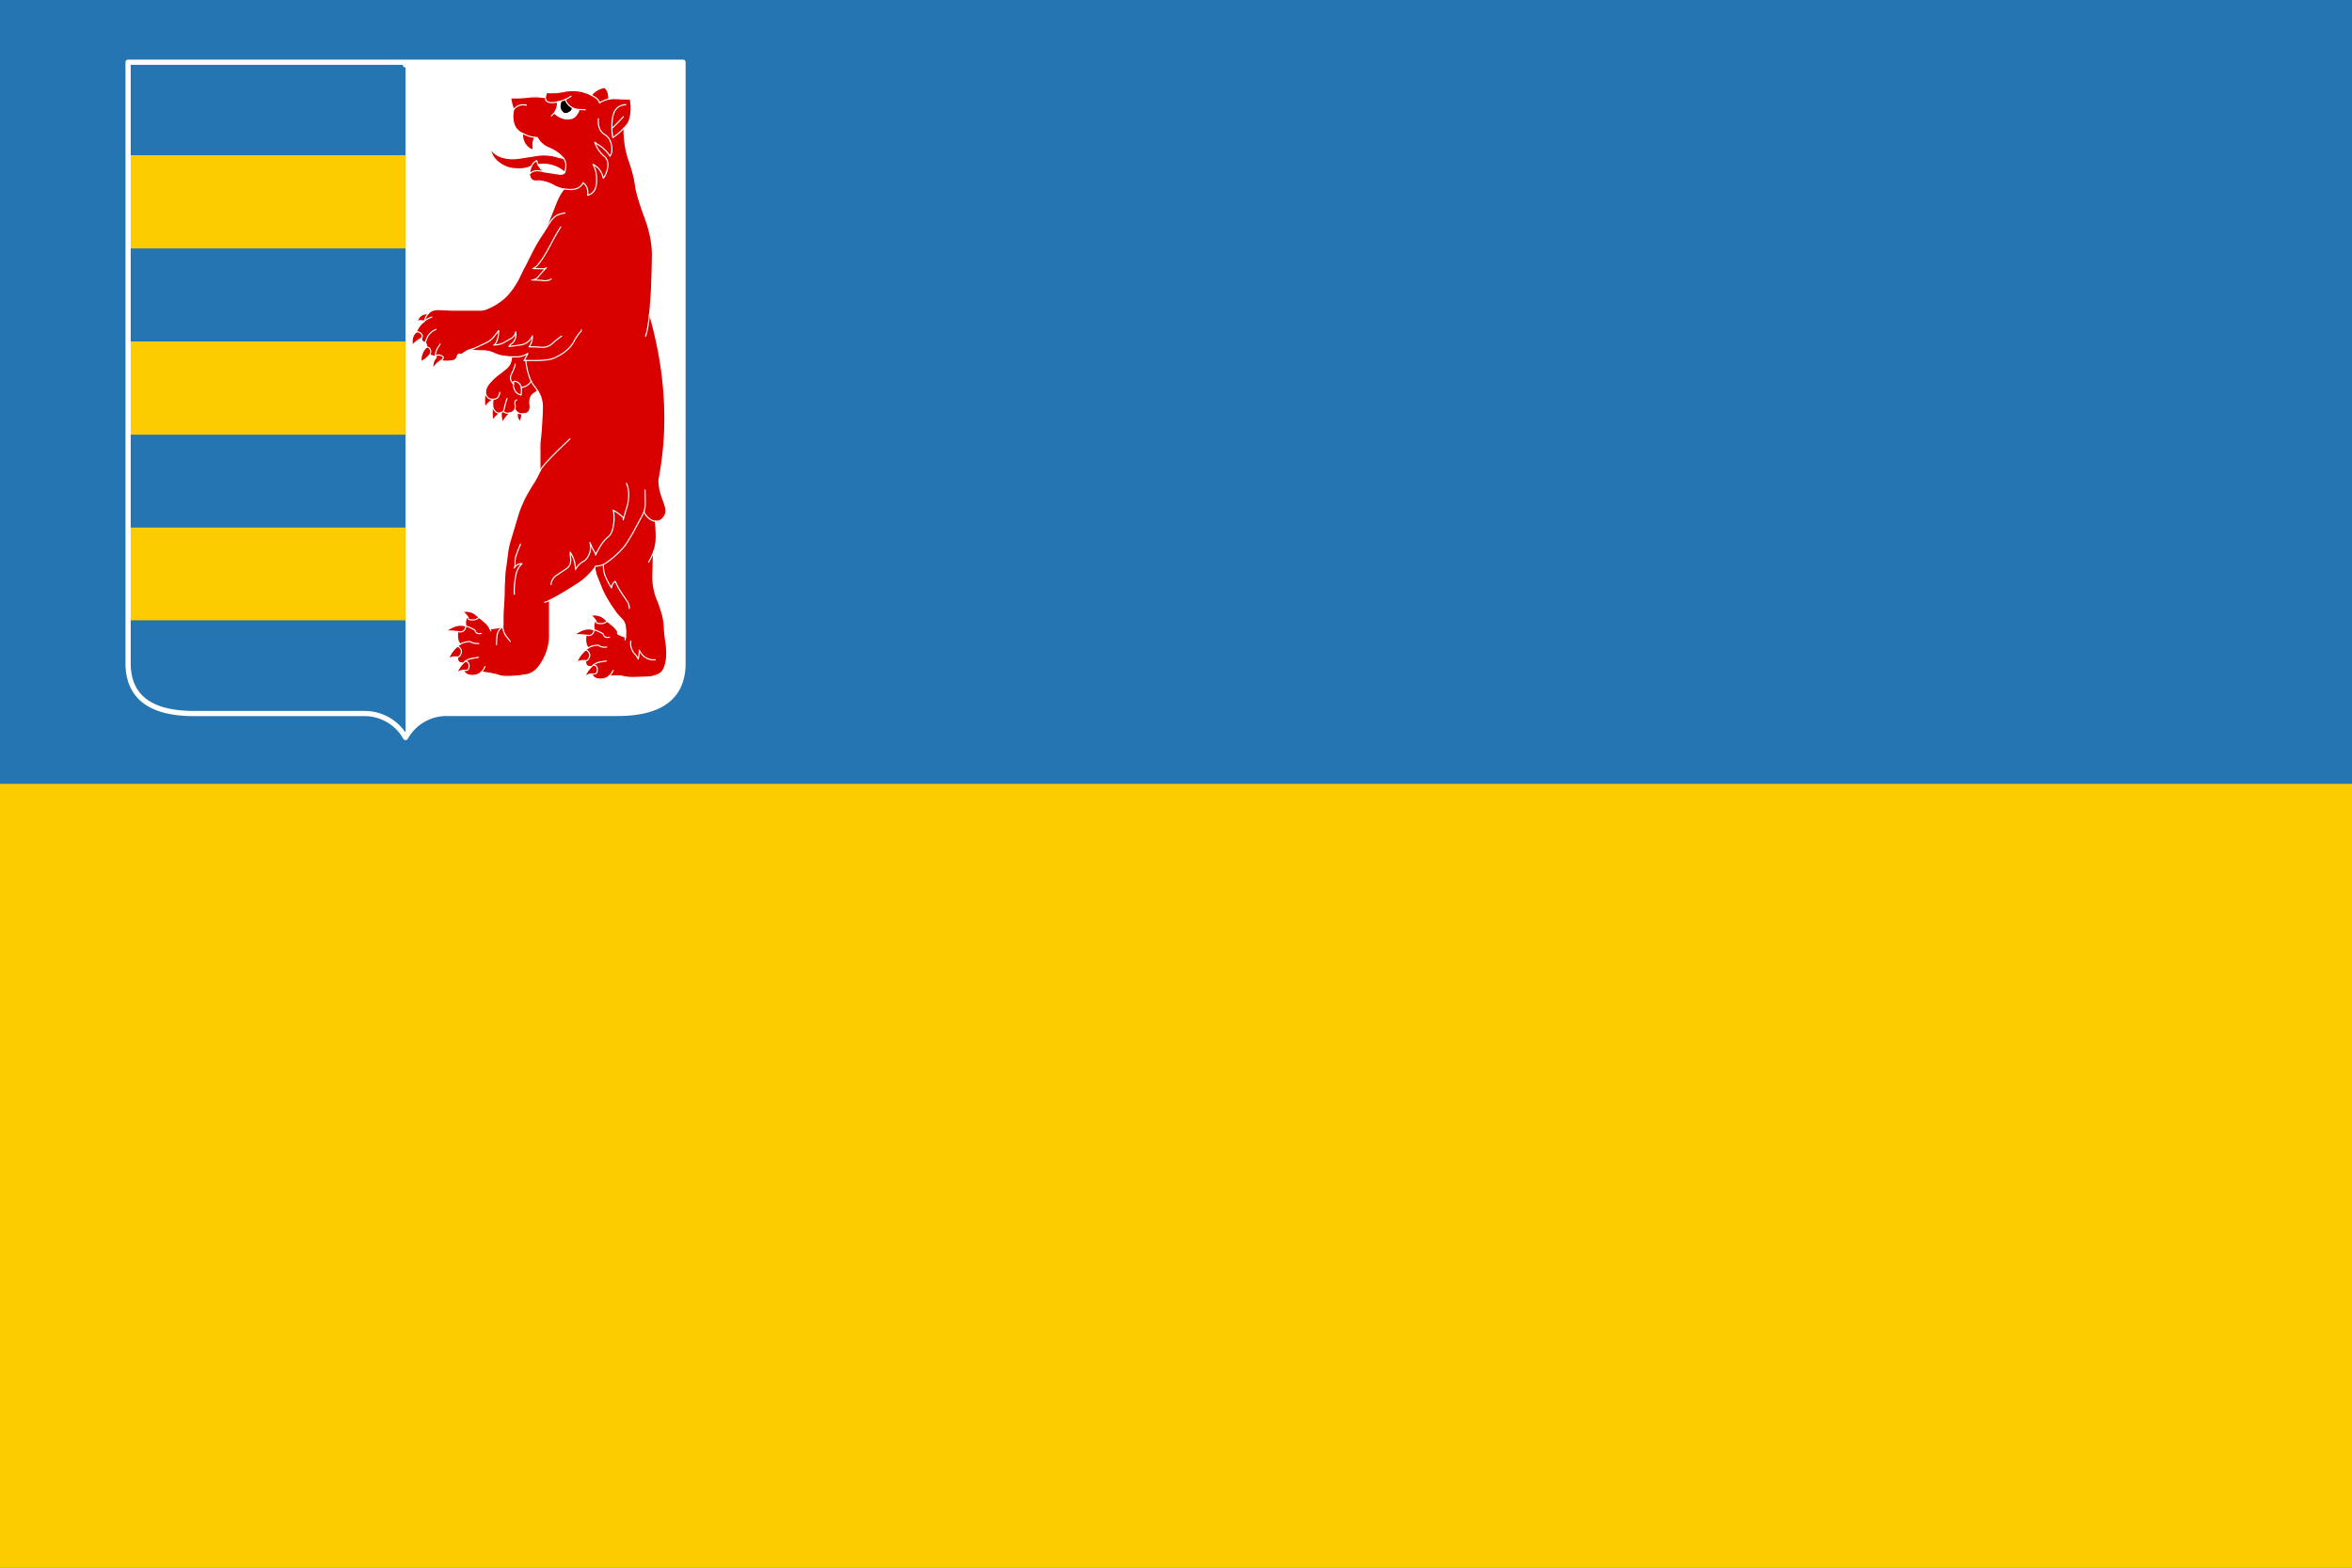 <svg width="1200" height="800" id="svg35" viewBox="0 0 1200 800" xmlns="http://www.w3.org/2000/svg"><g id="g36"><path fill="#2475b1" d="M0 0h1200v800H0z" id="path1"/><path fill="#fdcc00" d="M0 400h1200v400H0z" id="path2"/></g><g id="g35" transform="translate(64.6 31)scale(.583)"><path d="m244.2 1.3-.1 2.3zH1.3V529q1.1 42.6 58.4 42.3h147.8q24.9.9 36.6 21.1a41 41 0 0 1 36.7-21h147.8q57 .2 58.2-42.5V1.3z" fill="#ffffff" id="path3"/><path d="m142.5 347 .8-2.6q.5-.6 1.1-.6t.6.8q.2 1.8 1.7 1.8.9 0 1.3-.4.6-.7.6-1.4 0-1.2-.8-1.9-1-.6-2-.6-1.5 0-2.3.5-.8.7-1.4 1.7-.6 1.1-1 3t-1 2.5-1 .8h-2.5v-5.4q0-1.5.4-2t1.8-.4h.4v-.5h-9.6v.5h.4q1.4 0 1.8.6t.4 2V358q0 1.5-.5 2t-2.1.4v.5h9.7v-.5q-1.5 0-2.1-.3-.5-.5-.5-1.8V352q.9 0 1.2.3.3.1 1 1.4l3.8 7h6.2v-.4q-.9 0-1.5-.3l-1-1.2-2-3.3-1.6-3-.8-.8q-.5-.4-1.4-.6.7-.7 1-1.5zm-28.5-4q2 0 3.7 1.4a7 7 0 0 1 2.3 3.9h.5v-6.4h-.5q-.1.7-.4 1t-.8.3l-1.6-.5q-2.1-.8-4.1-.8-2.7 0-5 1.3a10 10 0 0 0-3.8 3.7 10 10 0 0 0-1.4 5q0 2.6 1.3 4.7 1.2 2.3 3.5 3.5a13 13 0 0 0 9.3.4q1.6-.8 3.2-2.3v-1.6a12 12 0 0 1-3.1 2.6q-1.4.8-3.2.8-2.2 0-3.4-1.1a6 6 0 0 1-2-3.1 16 16 0 0 1 .2-9.1 6 6 0 0 1 2-2.6q1.6-1 3.3-1m-12 17.7v-.5q-.8 0-1.4-.3l-1-1.2-2-3.3-1.6-3-.8-.8q-.5-.4-1.4-.6.7-.7 1-1.5l.8-2.6q.6-1.8 1-2.5t1-.7.6.9q.2 1.8 1.7 1.8.9 0 1.3-.5.6-.6.6-1.3 0-1.1-.8-2-1-.6-2-.6-1.5 0-2.3.6t-1.4 1.6q-.6 1.1-1 3t-1 2.5-1 .8h-2.5v-5.4q0-1.4.4-2 .5-.4 1.8-.4h.4v-.5h-9.7v.5h.4q1.5 0 1.8.6t.4 2V358q0 1.5-.5 2-.5.3-2 .4v.5h9.7v-.5q-1.5 0-2.1-.3-.5-.5-.5-1.8V352q.9 0 1.2.3.3.1 1 1.4l3.8 7zm-26.5-14.2H75a8 8 0 0 1-1 3.3q-.8 1-2.6 1h-.3v-7.4H73q2 0 2.8.2 1.4.4 2 1.3.8.9 1.2 2.9h.5v-5.5H64v.5h.6q.8-.1 1.4.4.4.1.5.7v13.8l-.1 1.7-.5.6q-.4.3-1.3.3H64v.5h16l.8-6h-.5a7 7 0 0 1-2.2 3.8 7 7 0 0 1-4.2 1.2h-1.1l-1.1-.2q-.4-.2-.5-.6l-.1-2V352a4 4 0 0 1 2 .4q.7.3 1.2 1.3t.7 2.6h.5zm-13-3.7v-.5h-15v.5q1.4 0 2 .3.4 0 .7.7v5.5a42 42 0 0 1-.2 5.8 6 6 0 0 1-1.3 3.2q-.9 1.2-1.8 1.2-.6 0-.7-1-.2-1.9-1.7-2-.9 0-1.3.7a2 2 0 0 0-.5 1.4q0 1 .8 1.7t2 .7q1.5 0 2.7-.8 1.3-.7 2-2.4.9-1.7 1-3.5l.2-5.3v-5.5h4.4V358q0 1.2-.2 1.5t-.7.6q-.4.3-1.5.2v.5h9.3v-.5a4 4 0 0 1-2-.4q-.4-.5-.4-2v-13q-.1-1.1.4-1.6t1.9-.5m-30-1h-.1l-6.7 14.9a9 9 0 0 1-1.6 2.8 3 3 0 0 1-1.6.8v.5h6.2v-.5q-1.5 0-2-.3-.5-.4-.5-1.2-.1-.5.4-1.4l.8-2H34l-.4-1H28l2.8-6.2 2.8 6.3.4 1 1 2.4.4 1v.5q0 .4-.2.6-.4.3-1.5.3h-.4v.5h9v-.5q-.9 0-1.3-.5a7 7 0 0 1-1.6-2.7zm41.5-32.1q-1.5-1-3.1-1l-.3 1q.4 0 .9.3.6.6.9 1.8.6 2.1.6 4.6l-.1 2.7q-1 .4-1.4.4-1 0-1.6-1-1-1.3-1-5.1 0-2.2.6-3.1.4-.6 1-.6l.4-1q-1.5 0-3 1-1.3.8-2.1 2.3-.7 1.4-.7 3.4 0 2.5 1.4 4 1.3 1.6 3.5 1.6l1.2-.1 1.5-.6q-.4 2-1.3 3.4-1 1.5-2.5 2.5t-4 1.5v.4a15 15 0 0 0 6.7-1.7q2.7-1.7 4.2-4.3 1.4-2.7 1.4-5.7 0-2.2-1-4-.7-1.7-2.2-2.7m-13.6.3a4 4 0 0 0-3.1-1.2q-1.9 0-3.5 1.2-1.5 1.1-2.5 3.4l.5.2q1.4-2.1 3.3-2.1 1.2 0 2 .9.9.6.9 1.9 0 .7-.5 1.6t-1 1.2q-.6.4-2.2.8v.5q2.6.6 3.9 2.2a6 6 0 0 1 1.3 3.5 3 3 0 0 1-.8 2q-.6.8-1.7.8t-2.5-1.1l-1.5-1.2-1-.2q-.4 0-1 .5-.4.4-.4 1 0 .9.8 1.4 1.1.9 3.4.8a8 8 0 0 0 5.7-2q2-2 2-5 0-1.6-.8-2.8a7 7 0 0 0-2.4-2 5 5 0 0 0 1.8-1.6q.6-1 .6-2 0-1.6-1.3-2.7m-14.4-.3q-1.5-1-3.1-1l-.3 1q.4 0 .9.3.6.6.9 1.8.6 2.1.6 4.6l-.1 2.7q-1 .4-1.4.4-1 0-1.6-1-1-1.3-1-5.1 0-2.2.6-3.1.4-.6 1-.6l.4-1q-1.5 0-3 1-1.3.8-2.1 2.3-.7 1.4-.7 3.4 0 2.5 1.4 4 1.3 1.6 3.5 1.6l1.2-.1 1.5-.6q-.4 2-1.3 3.4-1 1.5-2.5 2.5t-4 1.5v.4a15 15 0 0 0 6.7-1.7q2.7-1.7 4.2-4.3 1.4-2.7 1.4-5.7 0-2.2-1-4-.7-1.6-2.2-2.7m-14.7-1H31l-6.8 3.2.3.5q1-.4 1.7-.4l.7.2q.4.2.5.6V324l-.1 2.2q-.1.5-.6.7l-1.7.3h-.5v.5h9.7v-.5h-.4q-1 0-1.5-.3t-.7-.7l-.1-2.2zm116.7-29.5q0-1.7.5-2.1.3-.6 1.7-.5h.6v-.5h-10v.5h.7q1.3 0 1.6.5t.4 2l-6.5 10.3v-10.2q0-1.5.4-2.1.5-.5 1.8-.5h.5v-.5h-9.9v.5h.6q1.4-.1 1.8.5.3.5.3 2v12.3q0 1.6-.4 2.2-.5.5-1.7.5h-.5v.5h9.9v-.5h-.6q-1.5 0-1.8-.6t-.3-2l6.4-10.1v10q0 1.6-.4 2.2-.5.5-1.7.5h-.5v.5h9.9v-.5h-.6q-1.5 0-1.7-.5-.5-.4-.5-2.2zm-37.3-1.7v15.7q-.2.4-.6.6-.4.3-1.3.3h-.6v.5h9.7v-.5h-.6l-1.2-.2q-.6-.3-.7-.7l-.1-1.7v-5.8h6.5v5.8l-.1 1.7q-.2.4-.6.6-.4.3-1.3.3h-.6v.5h9.7v-.5h-.6l-1.2-.2q-.6-.3-.7-.7l-.1-1.7v-14q.3-.5.7-.6.4-.3 1.3-.3h.6v-.5h-9.7v.5h.6q.7 0 1.3.3.5 0 .6.6v7h-6.4v-7q.3-.5.7-.6.4-.3 1.3-.3h.6v-.5h-9.7v.5h.6q.9 0 1.3.3.5 0 .6.6m-11.1-7q-.8 0-1.3.7-.5.5-.5 1.3t.5 1.2q.6.6 1.3.6t1.3-.6q.5-.4.5-1.2t-.5-1.3q-.5-.6-1.3-.6m-2.3 5.5v.5h.6q.8 0 1.2.3.5 0 .6.6l.2 1.8v12.2q0 1.3-.2 1.7l-.5.6q-.4.3-1.3.3h-.6v.5h9.7v-.5h-.6l-1.3-.2q-.4-.3-.6-.7l-.1-1.7v-14q.3-.4.7-.6.4-.3 1.3-.3h.6v-.5zm7.4-5.5q-.8 0-1.3.6t-.5 1.3q0 .8.5 1.2.6.6 1.3.6t1.3-.6q.6-.4.5-1.2t-.5-1.3q-.5-.6-1.3-.6m-17.8 5h-.3l-6.6 14.9-1.6 2.8q-.7.6-1.7.8v.5H83v-.5q-1.5 0-1.8-.3-.6-.4-.6-1.2 0-.5.3-1.4l.8-2h6.6l-.5-1h-5.6L85 282l2.8 6.3.5 1 1 2.4.4 1v.5q0 .4-.3.6-.3.3-1.5.3h-.3v.5h8.9v-.5q-.8 0-1.3-.5-.7-.4-1.6-2.7zm-20.8 1.8q.3.3.2 1.8v12q0 1.5-.2 2l-.6.6-1.8.2v.5h9.5v-.5q-1.4 0-1.8-.2l-.6-.6q-.3-.5-.2-2v-14.1h.5q1.7 0 2.7.9.9 1 .9 3 0 2.2-1 3-.7 1.1-2.4 1h-.7v1q3 0 4.5-.2 2-.6 3-1.7 1.2-1.5 1.2-3.1 0-2.2-1.8-3.6-1.7-1.4-5.7-1.4H64v.5q1.3 0 1.8.2t.6.7M62 280q.6-.6.6-1.3 0-1.1-.8-2-.9-.6-2.1-.6-1.5 0-2.2.6-1 .6-1.4 1.6-.6 1.1-1 3t-1 2.5q-.5.7-1.1.8h-2.4v-5.4q-.1-1.5.4-2t1.8-.4h.4v-.5h-9.7v.5h.4q1.4 0 1.8.6t.4 2V292q0 1.5-.5 2t-2.1.4v.5h9.7v-.5q-1.5 0-2.1-.3-.5-.5-.5-1.8V286q.9 0 1.2.3.3.1 1 1.4l3.8 7h6.2v-.4q-.9 0-1.5-.3l-1-1.2-2-3.3-1.6-3-.8-.8q-.5-.4-1.4-.6.7-.7 1-1.5l.9-2.6.9-2.5q.5-.7 1-.7.7 0 .7.9.1 1.8 1.7 1.8.9 0 1.3-.5m-31.8-1.6-.3-.8q0-.9 1.6-.8h.4v-.5h-9.3v.5a3 3 0 0 1 1.8.5q.8.5 1.5 2l6.6 12-.2.6q-.9 1.8-2 1.8-.6 0-.8-1.2-.2-1-.5-1.3t-1.1-.4-1.3.5q-.6.6-.5 1.3 0 1 .7 1.8.8.9 2.3.8t2.3-.6q1-.6 2.4-3.3l5.7-11.3q1-1.9 1.6-2.5t1.6-.7v-.5h-6.2v.5q1.7 0 2 .3.6.3.6.8t-.8 2l-3.5 7zm196-40.6q-.7 0-1.2.6t-.5 1.3.5 1.2q.5.6 1.3.6.7 0 1.3-.6.5-.4.5-1.2t-.5-1.3-1.3-.6m.3 6.3q.6-.3 1.3-.3h.6v-.5h-9.7v.5h.7q.8 0 1.2.3.5 0 .6.6v15.7q-.2.4-.6.6-.4.3-1.2.3h-.7v.5h9.7v-.5h-.6l-1.2-.2q-.5-.3-.6-.7l-.2-1.7v-12.2q0-1.4.2-1.8.1-.5.5-.6m-5.4-6.3q-.8 0-1.3.6t-.6 1.3.6 1.2q.5.6 1.3.6t1.2-.6q.6-.4.6-1.2t-.5-1.3-1.3-.6m-6 20.9a10 10 0 0 0 2-6.2q0-4.1-2.7-7a10 10 0 0 0-7.2-2.5l.2.9a4 4 0 0 1 2.4.8q1 .7 1.7 2.5t.7 5.5q0 3.1-.6 5-.7 2-2 2.8-.8.7-2.3.7-2.1 0-3.2-1.6-1.7-2.2-1.7-7 0-4 1-6.1 1.5-2.6 4-2.6l-.2-1q-4.2 0-7 2.7a9 9 0 0 0-2.7 6.9q0 3.7 2 6.4a10 10 0 0 0 7.9 3.3q5 0 7.7-3.5m-19.5-15q-.7-.6-2.1-.6t-2.2.6-1.4 1.6l-1 3q-.4 1.8-1 2.5-.4.7-1 .8h-2.5v-5.4q0-1.4.5-2 .5-.4 1.8-.4h.3v-.5h-9.7v.5h.4q1.5 0 1.9.6t.3 2V259q0 1.5-.4 2a5 5 0 0 1-2.2.4v.5h9.7v-.5q-1.5 0-2-.3-.6-.5-.6-1.8V253q.9 0 1.3.3.3.1.9 1.4l3.8 7h6.2v-.4q-.8 0-1.4-.3-.6-.4-1.1-1.2l-2-3.3-1.5-3q-.3-.5-1-.8-.3-.4-1.2-.6a4 4 0 0 0 1-1.5l.9-2.6q.4-1.8.9-2.5t1-.7.7.9q0 1.8 1.7 1.8.7 0 1.3-.5.5-.6.5-1.3 0-1.2-.8-2m-29.7 2.6q0-1.4.2-1.7l.6-.6 1.8-.2v-.5H159v.5q1.8 0 2.2.5.3.3.4 2.4V259q0 1.4-.5 1.9t-2.2.4v.5h9.9a13 13 0 0 0 4-.5q1.4-.6 2.3-1.7t.9-2.8q0-2.3-1.8-3.7-1.7-1.5-5.7-1.4H166v1.2q1.8 0 2.6.3 1 .3 1.7 1.3t.7 2.6-.8 2.7-2.4 1q-1 0-1.4-.4-.3-.6-.4-2zm-10.8-2.1-1.6-.5q-2.1-.8-4.1-.8-2.7 0-5 1.3a10 10 0 0 0-3.8 3.7 10 10 0 0 0-1.4 5q0 2.6 1.3 4.7 1.2 2.3 3.5 3.5a13 13 0 0 0 9.3.4q1.6-.8 3.2-2.3v-1.6a12 12 0 0 1-3.1 2.6q-1.4.8-3.2.8-2.1 0-3.4-1.1a6 6 0 0 1-2-3.1 16 16 0 0 1 .2-9.1 6 6 0 0 1 2-2.6q1.6-1 3.3-1 2 0 3.7 1.3a7 7 0 0 1 2.3 3.9h.5v-6.4h-.5q-.1.7-.4 1t-.8.3m-21 .4q1 .5 1.5 1.2.6.8 1 2.5h.5v-5h-16.7v5h.6q.3-2 1.5-3.2.8-.7 2.7-.7h1.3v14.3l-.1 1.7q-.2.5-.6.6-.4.3-1.3.3h-.6v.5h9.7v-.5h-.6l-1.3-.2q-.5-.3-.6-.7l-.1-1.7v-14.3h1.3q1.3 0 1.9.2m-22.2-1.7h-.2l-6.7 14.8a9 9 0 0 1-1.6 2.8 3 3 0 0 1-1.6.8v.5h6.2v-.5q-1.5 0-2-.3-.5-.4-.5-1.2-.1-.5.4-1.4l.8-2h6.5l-.4-1h-5.6l2.8-6.2 2.8 6.3.4 1 1 2.4.4 1v.5q0 .4-.2.6-.4.3-1.5.3h-.4v.5h9v-.5q-.9 0-1.3-.5a7 7 0 0 1-1.6-2.7zm-13.5 3.6q-.1-1.6.4-2.2.5-.5 1.7-.5h.5v-.5H80.6v.5h.6q1.3-.1 1.7.5.3.4.3 2.2v12q0 1.9-.4 2.4-.3.4-1.6.4h-.6v.5h9.7v-.5h-.5q-1.2 0-1.7-.4t-.4-2.3v-14.1h6.5v14q0 1.8-.3 2.2-.3.6-1.7.6h-.6v.5h9.7v-.5h-.4q-1.4 0-1.7-.4-.6-.5-.5-2.3zm-21.2-1.8q-1.8-1.4-5.7-1.4h-8.1v.5l1.7.2.7.7.2 1.8v12l-.2 2-.7.6-1.7.2v.5H73v-.5l-1.7-.2-.7-.6-.2-2v-14.1h.6q1.7 0 2.7.9.9 1 .9 3 0 2.2-1 3-.8 1.1-2.5 1h-.7v1q3 0 4.5-.2 2-.6 3-1.7 1.3-1.5 1.2-3.1 0-2.2-1.7-3.6m-14.8 17v-.4q-.9 0-1.3-.5a7 7 0 0 1-1.6-2.7L53 242.9h-.2l-6.7 14.8a9 9 0 0 1-1.6 2.8 3 3 0 0 1-1.6.8v.5h6.2v-.5q-1.5 0-2-.3-.5-.4-.5-1.2-.1-.5.4-1.4l.8-2h6.5l-.4-1h-5.6l2.8-6.2 2.8 6.3.4 1 1 2.4.4 1v.5q0 .4-.2.6-.4.3-1.5.3h-.4v.5zm-20.6-16q0-1.2-.8-2-.8-.6-2.1-.6t-2.2.6-1.4 1.6l-1 3q-.4 1.9-1 2.5-.4.7-1 .8H30v-5.4q0-1.5.5-2t1.8-.4h.3v-.5H23v.5h.4q1.5 0 1.9.6t.3 2V259q0 1.5-.4 2a5 5 0 0 1-2.2.4v.5h9.7v-.5q-1.5 0-2-.3-.6-.5-.6-1.8V253q.9 0 1.3.3.3.1.9 1.4l3.8 7h6.2v-.4q-.8 0-1.4-.3-.6-.4-1.1-1.2l-2-3.3-1.5-3q-.3-.5-1-.8-.3-.4-1.2-.6a4 4 0 0 0 1-1.5l.9-2.6q.5-1.8.9-2.5t1-.7.7.9q0 1.8 1.7 1.8.7 0 1.3-.5.5-.6.5-1.3m34.4-35.4v.5q1.8-.1 2.2.5.6.4.5 2V226q0 1.4-.4 1.9-.5.3-2.3.4v.5h10q2.5 0 4-.5 1.4-.6 2.3-1.7t.9-2.8q0-2.3-1.8-3.7t-5.8-1.4h-2.4v1.2q1.6 0 2.6.3.8.3 1.6 1.3t.8 2.6a4 4 0 0 1-1 2.7q-.6 1.1-2.3 1-1 0-1.3-.4-.4-.6-.4-2v-14H87q1.6 0 2.6.4.8.4 1.4 1.2.8 1 .9 2.3h.5v-5zm-16.8 0v.5l1.7.2.7.7.2 1.8v12l-.2 2-.7.6-1.7.2v.5H69v-.5l-1.7-.2-.7-.6-.2-2v-14.1h.6q1.7 0 2.7.9.9 1 .9 3 0 2.2-1 3-.8 1.1-2.5 1h-.7v1q3 0 4.5-.2 2-.6 3-1.7 1.3-1.5 1.2-3.1 0-2.2-1.7-3.6-1.8-1.4-5.7-1.4zm-3.3 0H40.8v.5h.7q.9-.1 1.4.4.3.1.5.7v13.8l-.1 1.7q-.1.5-.6.6-.5.3-1.2.3h-.7v.5h16l.9-6h-.5a7 7 0 0 1-2.3 3.8q-1.5 1.2-4.1 1.2h-1.1l-1.2-.2q-.3-.2-.5-.6l-.1-2v-5q1.4-.1 2 .4.7.3 1.3 1.3l.5 2.6h.6v-9.7h-.5a6 6 0 0 1-1 3.3q-.8 1-2.5 1h-.4v-7.4h1.9q2.1 0 2.9.2 1.2.4 2 1.3.6.8 1 2.9h.6zm-17 0H23v.5h.6q1.3 0 1.7.5t.3 1.8v12.8q0 1.5-.4 2t-1.6.4H23v.5h9.7v-.5h-.5q-1.2 0-1.6-.4-.6-.5-.5-2v-14.4h3.8q2.1 0 2.9.2t1.2 1q.6.8.9 2.6h.5z" id="path4"/><path d="M1.3 529q1.1 42.7 58.4 42.4h147.8q24.9.9 36.6 21.1V1.3H1.3z" fill="#2475b1" id="path5"/><g fill="#fdcc00" id="g6"><path d="M244 327.3v-81.6H1.4v81.6zm0-163V82.7H1.3v81.6zM1.3 408.6v81.2H244v-81.2z" id="path6"/></g><path d="M440.8 33.5q-6 0-11.9-.3-3.6-.3-7 .4.3-6.9-3.7-10.2-7.8 1.7-11.5 6.8-2.3-1.2-4.5-2l-3.8-1.2a38 38 0 0 0-15.7-.1l-1.6 8.2q-3.1 6 1.3 10 1 1 2.6.5 4.8-1.6 4.5-4.6 2.8 1.5 6.3 1.8 1.2.6-1.7 4.8-2.2 3-5.2 3.5-8.1 1.5-15-5a14 14 0 0 0 3-10l4.2-1 1.6-8.3q-7.5 1.6-15.1 1-1.2 2.5-1.2 4.3l-6.5-.6q-5.5-.1-10.6.5-6 .7-13.3.4 1 5.4 2.6 10.2-1.5 7.2.4 13 1.6 4.9 7.3 8 0 9 6.5 13.4 1.5.7 3.2 1-1.3-6 1.1-10.9h2.3q1.4 3 3.9 5.2a21 21 0 0 0 6.4 4 35 35 0 0 1 11.8 8l1 1.2q-3.7-.7-7.4-1.8-3.5-1-6.8-1.1-4.5-.4-9.2.3l-14.6 2.3q-8.3 1.5-15.8-.7-8-2.5-10.6-8.8 1 8.2 7.1 13 6.5 5.2 14.3 5.8 9 .8 14.7-2.2l6-1.4q6.2-.9 12 .6t11.3 6.2q-1.5 2-4.6 1.5l-13-2a13 13 0 0 1-5.7-6.3l-6 1.4q-1.1 2.9-1.5 6.8.5 7.2 8 6a32 32 0 0 1 13.5 4.2q4 2.1 8.4 3-4.1 5.2-6.9 12.4l-6 15.2-4.6 10a146 146 0 0 0-11 18.6l-5 10q-2.7 4.8-5 10a70 70 0 0 1-11.9 17.5 54 54 0 0 1-18 11.4q-2 .8-4.5.8h-24.8l-11.7-.5q-6-.2-9 3.3l-.2.3q-6.6-.1-8.9 4.6-.8 1.4-1 2.7 1.8-2 6.3-.6l-1.3 1.2a20 20 0 0 0-5.7 8.2q-4 3.1-3.5 10v2q3-3.8 7.3-6.2l.9-.6q-.4 3.4 3.1 4 1.5 1.4 1.5 3.8a15 15 0 0 0-4.4 7 9 9 0 0 0-.6 3.5v2.5q3.8-2 7.3-5.7 2.9.2 5 1.3l.3.2.7.4-1 1.2a11 11 0 0 0-1.9 8.4q2.6-4 6.5-6.6h.2q5.4.8 10.7 0 2.9-.7 4-4 .3-2.5 3.8-1.6a22 22 0 0 1 9.2-4.8v1q4.1.7 8.5.6 5.5 0 10 2a30 30 0 0 0 10 2.8q3 .4 6 .5-.7 6.5-4.4 9.8-3.4 3-7.5 6t-7.7 7.3a16 16 0 0 0-3.9 10 58 58 0 0 0 0 11.2q2.9-4.2 7-6.8l-.3-.3h.6q-.5 2.9-.5 5a57 57 0 0 0 0 13.4 38 38 0 0 1 6.3-6.3l1.1-.3q.2 5.1 1.2 8.6 3-5.2 6.6-8.5l.8-.2 1-.5q.2 0 .3-.2a5 5 0 0 0 2.2-2.7 6 6 0 0 0 2.3 3.3q-1.4 5.3 2.5 8 .8-3.8 1.2-6.8l2.3-.2q5.6-.5 4.7-8-.8-6.7 3.2-9.5l3.7-2.6-5.5-8.3v-.2.2l5.5 8.3q1.5 2.4 2.5 5.1 2 5 1.6 11.3a424 424 0 0 1-1.5 23.3q-.9 6-.7 12v11.7l.1 6.1h.4l-.4.7q-2 4.6-4.7 9.1l-5.7 9.2a82 82 0 0 0-5 9.8 81 81 0 0 0-3.9 10.5l-3.1 10.4q-1.9 5.7-3.5 11.3t-2.4 11.5l-1.5 11.5q-1 5.6-1.1 11.7-.5 6-.5 12t-.5 11.8a156 156 0 0 0-.5 12v5.6a59 59 0 0 1-9.9 1.6H318a17 17 0 0 0-4.7-5.7l-5-4.2-2.5-2a13 13 0 0 0-9.9-3h-2.5q3 1.5 5 4.6-2.4 3-1.4 8.2v.1q-.3-.3-.7-.3-5-1.5-10.3.7a21 21 0 0 0-6 3.8q4.8-.2 9.8.4l.8.1h-.8q-1 7.5 2.1 11l-.5.3-1.6 1.3a29 29 0 0 0-5.5 6.1l-3.4 6.1q2.3-3.1 8.8-2.6-.6 5.7 5 5.3l-1 1q-3.9 4.5-5.2 9 1.8-3.3 6.4-3.6 1.9 4.8 8.3 4.4 3.8-.1 6.5-2.3l.8-.7 9 1.4 1.6.4q2.9.5 5.2 1.4 2.3.6 4.7.7a94 94 0 0 0 20-1.8q4.2-.9 7.6-4.2t6.6-9.5a44 44 0 0 0 5-22.6v-28.5l8.4-4.6q4.7-2.6 9-5.4l8.4-5.3a60 60 0 0 0 13.7-13.2q.7 5.1 2.2 8.4l4 10q2 4.7 5 9.5 2.2 3.8 5.5 8.5 3 4.6 6.7 8.2 3 3 3.5 7.5t0 8.6q-3-1-5.6-2.2-2.2-1.2-.9-2a19 19 0 0 0-4.6-5.8l-7.5-6.3a13 13 0 0 0-9.9-3l-2.5.1q3 1.5 4.8 4.6-2.3 3-1.2 8.2v.1l-.7-.3q-5-1.5-10.3.7a21 21 0 0 0-6.2 4q5-.4 10 .2l.8.1h-.8q-1 7.6 2.1 11l-.5.4-1.6 1.2q-3.3 2.7-5.5 6.1l-3.5 6.1q2.4-3.1 8.8-2.6-.6 5.7 5 5.3l-.9 1q-4 4.5-5.2 9 1.7-3.3 6.3-3.6 2 4.8 8.3 4.4 3.8-.1 6.6-2.3l.7-.7q-.1.3-.5.5a50 50 0 0 1 12 .1q5 1.2 10.6 1l10.8-.4a26 26 0 0 0 9.9-2.3q4-2.1 5.6-6.9a36 36 0 0 0 1.8-11.4q0-6-1-11.4-.9-5.7-1.1-11.5a57 57 0 0 0-1.9-11.7q-1.5-5.2-3.4-10.5a54 54 0 0 1-4.8-22.2l.2-11.2q.2-5.8.8-11.3l.5-1.9q1.6-5.6 1.5-11.6l-.8-12.5 1.5.1q3.2 0 5.5-3 3.5-4 1.7-10l-1.1-3.6a88 88 0 0 1-3.4-10.3q-1-4.5-1-9.4 3.7-19.2 4.8-38.6 2.6-52.2-13-106.3v-.8q1-11.1 1.6-21.6.5-14.8.7-29.8 0-14.9-6.6-32.9-6.8-18-8.1-27.3t-5.7-22Q435.3 75 435.3 59l1.5-1.5q3-3.1 3.8-7.5 2-8.3.2-16.5" fill="#d90000" id="path7"/><g fill="none" stroke="#ffffff" stroke-linecap="round" stroke-linejoin="round" id="g8"><path d="M437.4 369.9q2 4.1 2 10-.1 6.3-1.8 11.6-1.6 5-3 10.3.3-2-.7-2.6a37 37 0 0 0-8.1-5.8q.5 1.3.6 3 .6 6-.6 11.6-1 6-4.3 8.7a31 31 0 0 0-6.4 7.3q-2.5 4-4.7 8.7 0-1-.4-2-2.3-3.4-4.5-9l.4 2.6q.3 3-.4 5.7-1.9 6-5.4 8a18 18 0 0 0-7.3 7.4 26 26 0 0 0-.6-5.6q-1-5.1-4-9.6 0 2.2.3 4.5 1 6.9-3.7 10l-8.4 5.6a11 11 0 0 0-5 8.2M434.7 49q-4.6 5.2-10 10.2m-44.1 181.9q-4.4 3-8.3 6.7a13 13 0 0 1-9.5 3 130 130 0 0 0-10.6-.4 15 15 0 0 0 2.9-9.5q-2 4.3-5.8 6.4-2 1-4.1 1.4-5.2.8-10.6 1.4a8 8 0 0 1 2.4-2.5q4.5-3.6 3.5-10.2-1 4.4-5 6.2l-4.8 2.8a18 18 0 0 1-9.4 2.4q1.4-.4 2-2 2.3-4.5 2.3-10.5m46-45.2q-2.6 1.7-6.8 1.4-5-.6-10.2-.6 3.3-.2 5.5-2.6 3.7-4.7 7.3-8.1-1.1.9-2.9.9l-9-.2 1-.4q2.3-1.4 3.8-3.4a62 62 0 0 0 6.3-9.2q3-5 5.6-10.1 2.3-4.4 5.5-9.8l2.2-3.6m19.6-38.5q4.8 3.2 4 10.8 7.5-2 7.8-11.7.4-9.3-3.2-15.3 7.2 3.5 9.1 12.2 2.5-3.6 3.5-7.8 1.7-7.8-2.5-11.3a27 27 0 0 1-8.5-12.5l2.5 1.9A30 30 0 0 1 423 83.5q1.5-2.1 1.7-4.7.2-10-6-14-6.7-4-5.8-14m27 428.6q0-3-1.2-5.3l-6.2-9.2a55 55 0 0 1-4.8-9.2 7 7 0 0 0-3.3 5.8 69 69 0 0 1-4.7-8.5 24 24 0 0 1-2.4-12.1m45.3 83.4q-3.9.4-6.9-1.1a14 14 0 0 1-7-7.3q-.1 4.4-1 7.8-1.2-2.7-3.2-4.6a14 14 0 0 1-3.3-11M339.3 467a70 70 0 0 1 1.7-18.3q1.5-5.2 5-8.5-4.5 0-6.7 3.8.7-1.8.7-4.3a14 14 0 0 1 .7-6.1 111 111 0 0 1 4-10.3m-21 87.8q0-3.6.4-7.4.6-5.5 5.1-8.3.3 4.6 3 8.3l3.6 4.6" id="path8"/></g><path d="M385.2 45.6q4.5-1.6 4.3-4.7a15 15 0 0 1-5.7-7l-2.6 1q-3.3 6.3 1.2 10.1 1 1 2.7.5" id="path9"/><g fill="none" stroke="#ffffff" stroke-linecap="round" stroke-linejoin="round" id="g34"><path d="M326.6 290.3q-.7 5.9-5.8 6m63-262.3-2.6 1-4.3 1m0 0q-1.1.4-2.2.5-8.4 1-8.2-4.3m40.3-2q-2.2-1.2-4.5-2l-3.8-1.2a38 38 0 0 0-15.7-.1q-7.4 1.6-15.2.9-1 2.6-1.1 4.4m0 0-6.6-.6q-5.4-.2-10.5.5-6.1.7-13.3.4.8 5.4 2.5 10.2m83.3-9.1q-4.2.8-8 3.3a8 8 0 0 0-3-4.2 25 25 0 0 0-4.1-2.5" id="path10"/><path d="M421.9 33.6q.4-7-3.6-10.3-7.8 1.7-11.6 6.8m-17.8 1q-2.4 1.6-5 2.8m17.5 9-5.5-.2q-3.6-.3-6.3-1.8a14 14 0 0 1-5.8-7m53 4.5-3 .5q-7.2 2-8.6 11.5a53 53 0 0 0 .3 16.9q5.5-3.8 9.7-8.3m-63.4-10.8L374 46a14 14 0 0 0 3-10m-20 31q-3.5-.2-8.9-2.6l-1.8-1" id="path11"/><path d="M346.4 63.6q-.2 9 6.5 13.4 1.3.7 3.2 1-1.4-6 1-10.8" id="path12"/><path d="M357.2 67.2h2.2q1.4 2.9 3.9 5.2a21 21 0 0 0 6.4 4 35 35 0 0 1 11.8 7.9l1 1.2" id="path13"/><path d="M382.6 85.5q-3.8-.7-7.6-1.8-3.2-1-6.6-1.1-4.6-.4-9.3.3l-14.6 2.3q-8.3 1.5-15.8-.7-8-2.5-10.6-8.8 1 8.2 7.1 13 6.5 5.2 14.3 5.8 9 .8 14.7-2.2" id="path14"/><path d="M383.5 97.8A28 28 0 0 0 360 91m5.8 6.3 13 2q3.3.4 4.6-1.5m-30.9 1.4q.6 7.2 8 5.9a32 32 0 0 1 13.6 4.2q4 2.1 8.4 3m-28.4-20q-1.1 3-1.5 6.9m0 0q3.3-4 10.7-2.5l2.6.6m-.9 52.6q1.8-2.4 4.7-7.2 2.9-4.7 5.8-6.7 3-2 8-2.7" id="path15"/><path d="M382.6 112.3q-4.1 5.2-6.9 12.4l-6 15.2-4.6 10m.8-52.7a13 13 0 0 1-5.7-6.3m39.2 16q-2.6 5.4-9.8 5.8-3.9 0-7-.5M360 91q-.6-1.6-1-3.6a10 10 0 0 0-4.8 5m29.2 5.5q2.4-8.4-1-12.3M457.8 222v-.8q1-11.1 1.6-21.6.6-14.9.8-29.8 0-15-6.7-33t-8.1-27.3q-1.1-9.3-5.6-22T435.3 59m-96.6-16.3q-1.6 7.2.4 13 1.5 4.9 7.3 8m18.8 86.2a146 146 0 0 0-11 18.6l-5 10q-2.7 4.9-5.1 10.1a70 70 0 0 1-11.8 17.5 54 54 0 0 1-18 11.4q-2.1.8-4.6.8H285l-11.8-.5q-6-.2-9 3.3l-.2.3m0 0q-6.4-.1-8.8 4.6-.8 1.4-1.1 2.7 2-2 6.4-.6m0 0-1.4 1.2a20 20 0 0 0-5.6 8.2m7.8 9.1 2-4.9a14 14 0 0 1 7.5-6.5m-17.3 2.3q-4.1 3.1-3.6 10v2q3-3.8 7.3-6.2l.9-.6m0 0q-.3 3.4 3.2 4" id="path16"/><path d="M253.5 237.5q2.1-.7 4.1 1.2 2.2 2.4.4 4m4.6 7.8a15 15 0 0 0-4.3 7 9 9 0 0 0-.6 3.4v2.6q3.8-2 7.3-5.8" id="path17"/><path d="M261.3 246.6q1.4 1.5 1.3 3.9m37.8 2.5q1.1 0 2 .3 4.3.7 8.7.6 5.5-.1 9.8 1.9a30 30 0 0 0 10 2.9q3 .4 6 .5m12.7 3.2h-1.8a52 52 0 0 0 3.3-6.2 18 18 0 0 1-9.4 3H337m-11.6-22.8-3.3 4.3q-3 4.2-8.3 6.6l-8.4 3.9q-1.6.8-2.8 1l-2.2.8m38.2 30v-2.2q2-.6 4 .9 2.2 1.5 2.9 4.3" id="path18"/><path d="M340 265.5q0 1-.3 2-1.2 3.4-2.5 6-3.1 5.2 1.4 9.4m-1.7-23.7q-.4 6.4-4.2 9.7-3.6 3.1-7.6 6-4 3.1-7.7 7.4a16 16 0 0 0-3.4 7m-39.2-26.8q5.4 1 10.7 0 2.9-.4 4-4 .3-2.3 3.8-1.4a22 22 0 0 1 7.1-4.2m-30 6.4.6.3-1 1.2" id="path19"/><path d="M274.9 262.6q4.9-3.3-.7-4.9-3.1-.7-3.8 1.6m0 0-.3-.3m0 0q.2-5 2.6-8.4 2-2.6 1.6-2.7m-11.7 2.6q2.8.4 3.4 2.9.6 2.4-1 4.3m0 0q2.9.3 5 1.4" id="path20"/><path d="M270 260.9a11 11 0 0 0-1.8 8.4q2.6-4.2 6.5-6.7h.2m-4.8-1.8q0-1 .2-1.6m-.2-.2v1.8m59.5 46-1.2 1-.6.3m-1.2.3 1.1-.2m2-1.5q.5-1 .8-2.3 1-4.6 2.4-8.7m8.5 1.2q-2 .5-1.5 3.8.3 2.3 0 4m-3.6 3.4-.8.1q-3.4 1.1-5.9-1.4" id="path21"/><path d="M327.8 308.2q0 5 1.1 8.5 3-5.1 6.7-8.4l.7-.3m0 0 1-.4.4-.3a5 5 0 0 0 2.2-2.6m0 0a6 6 0 0 0 2.3 3.3m-15.5.5q-1.8.2-3.6-1.2-2.6-2-2.8-6m.6-5h-.6q-5.8 0-6.4-7" id="path22"/><path d="M314 289.3q-.4 1.2-.5 3a58 58 0 0 0 0 11.1 24 24 0 0 1 7.3-7m0 0q-.5 2.7-.5 4.8m0 0a57 57 0 0 0 0 13.5 38 38 0 0 1 6.3-6.3M435.2 59l1.4-1.5q3-3.2 4-7.5 1.9-8.3.1-16.5-6 0-11.8-.3-3.7-.2-7 .4M338.4 283q.1 5.1 3.4 8.1 1.4.9 3.4 1.5.6-3.9.1-6.6m-84.9-58q1.4-4.2 3.4-6.6m-3.4 6.6a19 19 0 0 1 6.7-3.6m190.4-2.4-.6 6.1-.2 1q-.8 6.7-2.5 12m-56.2-5.5q0 1-.8 1.7a36 36 0 0 0-5.7 8.4 27 27 0 0 1-7 8.3 42 42 0 0 1-8.2 5.2 21 21 0 0 1-7.7 2.5q-5.2.7-10.6.7h-8.6m4.6 18q-.8-1.3-1.3-3l-.9-2.7q-1.8-5.7-2.4-12.3m4.6 18 .1.2q1 2.1 2.7 4.2 1.6 2 2.8 4.1" id="path23"/><path d="M345.5 286a12 12 0 0 0 8.6-5.5v-.1m5.6 8.5q1.5 2.4 2.6 5 1.8 5.1 1.5 11.4a424 424 0 0 1-1.4 23.3q-.9 5.9-.7 11.9V359M346 309l2.3-.1q5.6-.6 4.7-8-.8-6.7 3.2-9.5l3.7-2.6m-17.6 19q-1.5 5.4 2.5 8 .8-3.6 1.2-6.7M462.8 403h1.3q3.3 0 5.6-3 3.5-4 1.7-10l-1.1-3.5a88 88 0 0 1-3.4-10.3q-1-4.6-1-9.4 3.7-19.2 4.8-38.6 2.6-52.2-13-106.3" id="path24"/><path d="M345.9 309.2a7 7 0 0 1-3.7-1.3m7.6-269q-6.5-1.5-11.1 3.7m114 352.3q1.2-3.4 1.2-7.4l-.2-11.8m9 27.4q-.9-.1-2-.5-4.6-1.5-8-7.6" id="path25"/><path d="M409.7 443.9q.2-.7.7-1.5a17 17 0 0 0 9.6-3.1 81 81 0 0 0 15.6-14.2q2.9-4 5.5-8.5 2.5-4.1 4.9-8.8l5.4-10 1.3-2.8m8.8 34 .6-1.8q1.5-5.6 1.4-11.6t-.7-12.5m-101-44q0-.4.3-.7 2.5-5.3 25.9-27.4m-26.2 28q-2.1 4.6-4.8 9.2-3 4.6-5.6 9.2a82 82 0 0 0-5 9.8 81 81 0 0 0-4 10.5l-3.1 10.4-3.4 11.3q-1.8 5.7-2.5 11.5l-1.5 11.5q-1 5.6-1.1 11.7-.4 6-.4 12-.2 6-.6 11.8a156 156 0 0 0-.4 11.9v2.7l-.1 2.9a59 59 0 0 1-9.8 1.7h-1.6m91.8-53.2q.7 5.1 2.2 8.4l4 10q2 4.6 4.9 9.5 2.2 3.8 5.5 8.5 3 4.6 6.8 8.2 3 3 3.4 7.5.6 4.5 0 8.6m-66.3-32.2 8.3-4.6q4.7-2.6 9-5.4l8.4-5.3a60 60 0 0 0 13.7-13.2M365.8 474q1.5-.3 3.2-1.1l1.1-.6" id="path26"/><path d="m310.5 535 9 1.4 1.5.4q3 .5 5.3 1.4 2.1.6 4.6.7a94 94 0 0 0 20-1.7q4.2-1.1 7.6-4.3 3.4-3.3 6.6-9.5a44 44 0 0 0 5-22.6v-28.5m50.3 18.1-2.4-2.2a13 13 0 0 0-10-3l-2.4.1q3 1.5 4.7 4.6m26.3 14.7q-3-1-5.7-2.3-2.1-1-.8-2a19 19 0 0 0-4.7-5.8l-5-4" id="path27"/><path d="M420.5 490.5q-3 3.2-9 1.7-.4-1.1-1.1-2.2m-8.4 12.8.8.1q5.4 1 6.4-4.6v-.2m0 0q4.3 1.4 7.9 3.6.7 3.8 5.5 2.9m-13.4-6.5-.7-.1q-5-1.6-10.3.7a21 21 0 0 0-6.2 3.9q5-.4 10 .2m8.4-12.8q-2.3 3-1.2 8.2m-7.2 4.7q-1 7.8 2 11m-2.2 11.3q1.3 0 2.4-1.5 3-4.9-2.2-8.1" id="path28"/><path d="M402 515.6q-3.3 2.6-5.6 6l-3.4 6.1q2.2-3.1 8.7-2.6m2.4-11.2-.6.4-1.5 1.2m2-1.6q3.7-2.3 9-2.3 2.6 2.2 7.1 1.6m-.3 12.2-5.3.8a14 14 0 0 0-6.2 2.8m0 0-1.6 1.4m0 0-.9 1q-4 4.5-5.2 9 1.7-3.3 6.3-3.6m-5.1-11.7q-.7 5.7 5 5.3m50-91.6q.9-1.2 1.2-2 2-3.6 3.5-7.8" id="path29"/><path d="M422 538.8a50 50 0 0 1 12 0q5 1.3 10.7 1l10.8-.3a26 26 0 0 0 9.8-2.3q4-2 5.7-7a36 36 0 0 0 1.7-11.3q0-6-1-11.4-.8-5.7-1.1-11.5a57 57 0 0 0-1.8-11.7q-1.6-5.2-3.5-10.5a54 54 0 0 1-4.8-22.2l.3-11.2q0-5.9.7-11.3" id="path30"/><path d="m436.6 504.6-.4 2.3m-128-19.7q-1.1-1.2-2.4-2.2a13 13 0 0 0-10-3l-2.4.1q3 1.5 4.9 4.6m-1.4 8.3q-.2-.3-.6-.3-5-1.5-10.4.8a21 21 0 0 0-6 3.7q4.8-.2 9.8.5m8.5-13q-2.4 3-1.3 8.3m0 0q-.9 5.7-6.4 4.8l-.8-.2m20.7 1.7q-4.8.8-5.5-2.8a28 28 0 0 0-8-3.6" id="path31"/><path d="M308.3 487.2q-2.8 3.3-9 1.8-.4-1.3-1-2.3m-8.6 13q-.9 7.5 2.2 11m0 0-.5.3-1.6 1.3m0 0a29 29 0 0 0-5.6 6.1l-3.3 6.1q2.3-3.1 8.8-2.6" id="path32"/><path d="M289.8 512.4q5.1 3.3 2.1 8-.8 1.5-2.2 1.6m6.4 3.8a15 15 0 0 1 6.3-2.7l5.4-.9m-11.7 3.5q3.9.2 3.6 4.6-.2 3.3-2.8 3.4-1-.3-2 0" id="path33"/><path d="m294.6 527.3 1.5-1.5m12-15.7q-4.6.3-7.4-1.7-5.2.1-8.8 2.3m-2.2 11.2q-.6 5.7 4.9 5.3m0 0-1 1q-3.7 4.5-5.1 9 1.8-3.3 6.4-3.6m23-36.6a17 17 0 0 0-4.6-5.7l-5-4.2m9.5 10q.7.8 1 2m-24 34.5q2 4.8 8.4 4.4 3.8-.1 6.5-2.3l.8-.7m115.3-1.4q-1.2 2.8-3.2 4.6l-.5.5m-13.7-9.7q3.8.1 3.6 4.6-.3 3.2-3 3.2h-2m0 0q2 4.8 8.3 4.4 3.8-.1 6.6-2.3l.2-.2m-108.5-8.4a12 12 0 0 1-3.1 4.7" id="path34"/></g><path d="M244.2 1.3h242.7V529q-1.1 42.6-58.3 42.3H280.7a41 41 0 0 0-36.6 21.1 41 41 0 0 0-36.6-21H59.7q-57.2.2-58.4-42.5V1.3H244v2.3z" fill="none" stroke="#ffffff" stroke-linecap="round" stroke-linejoin="round" stroke-width="4.557" id="path35"/></g><!-- app4joy --></svg>